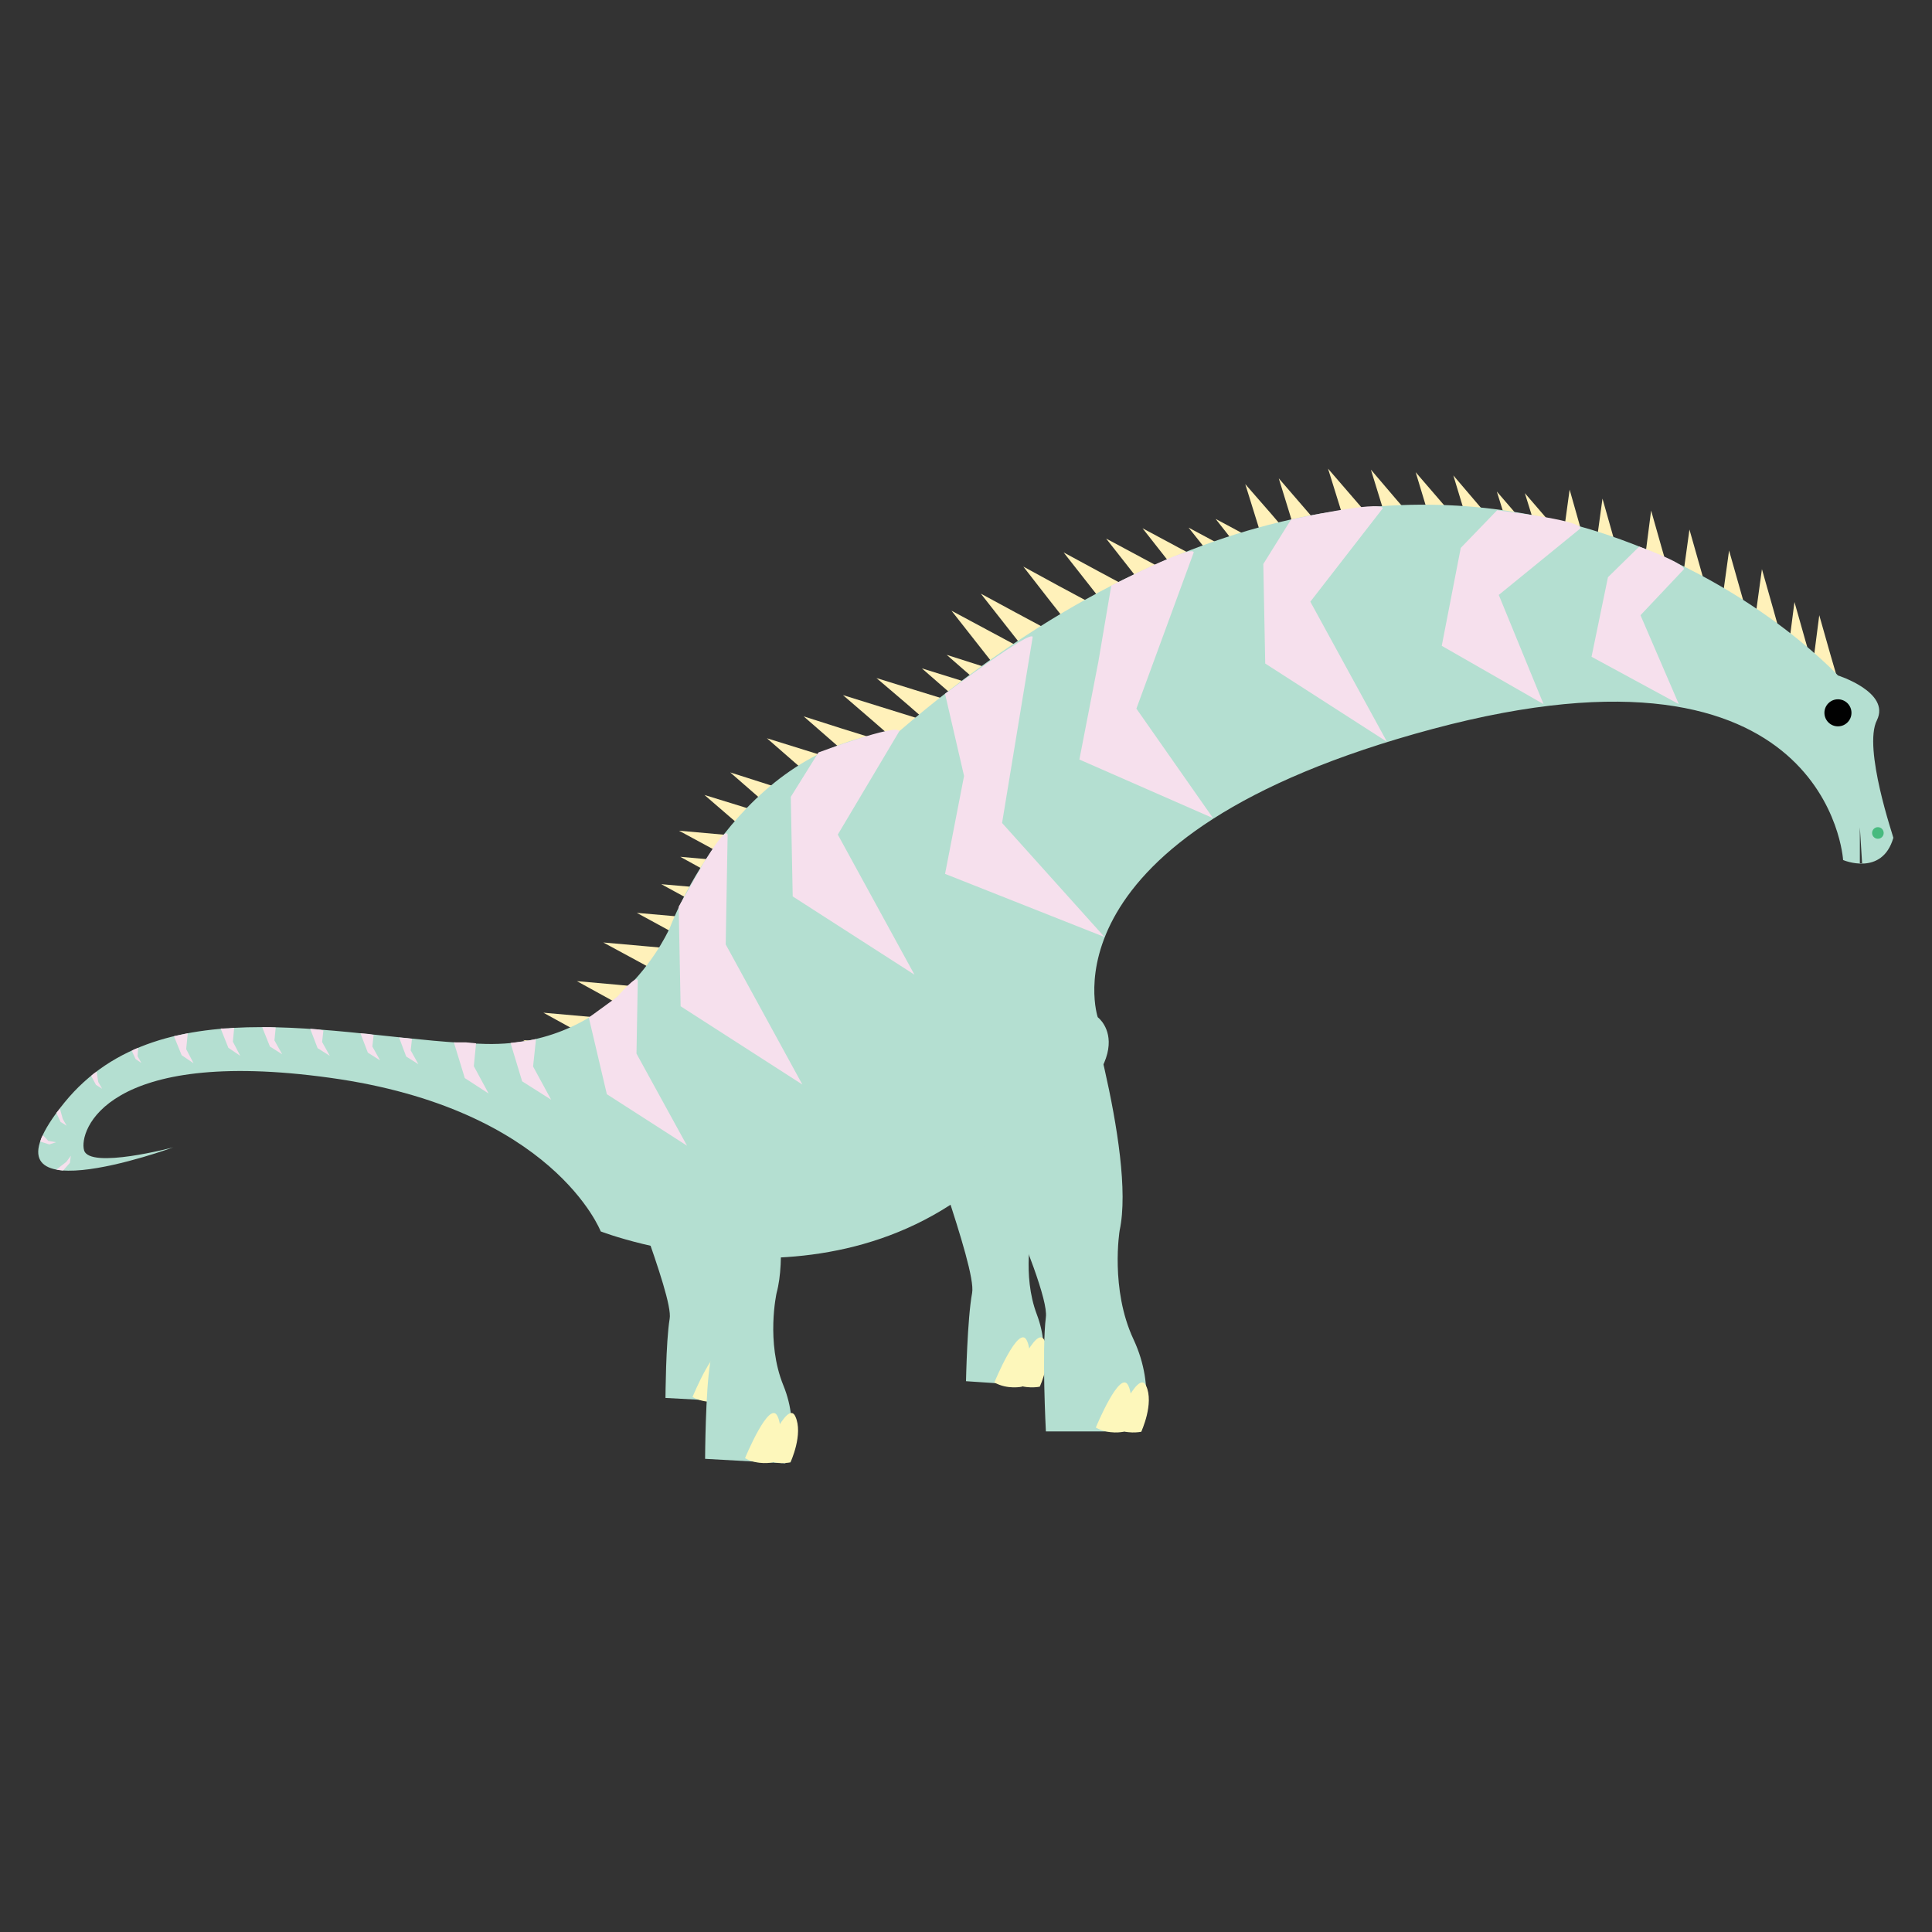 <?xml version="1.0" encoding="utf-8"?>
<!-- Generator: Adobe Illustrator 23.0.1, SVG Export Plug-In . SVG Version: 6.00 Build 0)  -->
<svg version="1.1" id="Layer_1" xmlns="http://www.w3.org/2000/svg" xmlns:xlink="http://www.w3.org/1999/xlink" x="0px" y="0px"
	 viewBox="0 0 599.8 599.8" style="enable-background:new 0 0 599.8 599.8;" xml:space="preserve">
<rect x="0" y="0" width="599.8" height="599.8" fill="#333333" stroke="none"/>
<style type="text/css">
	.st0{fill:#FFF1BA;}
	.st1{fill:#B4DFD1;}
	.st2{fill:#FDF7BB;}
	.st3{fill:#010101;}
	.st4{fill:#48BA7F;}
	.st5{fill:#F6E0ED;}
</style>
<g id="A-Isi">
	<polygon class="st0" points="564,210.9 558.9,211.3 553.8,211.7 555.5,199.3 557.1,186.9 560.5,198.9 	"/>
	<polygon class="st0" points="571.7,215 566.6,215.4 561.5,215.8 563.2,203.4 564.8,191 568.2,203 	"/>
	<polygon class="st0" points="553.8,200.8 548.7,201.1 543.6,201.5 545.3,189.1 547,176.7 550.4,188.7 	"/>
	<polygon class="st0" points="543.6,194.9 538.5,195.3 533.4,195.6 535.1,183.2 536.8,170.9 540.2,182.9 	"/>
	<polygon class="st0" points="531.3,188.4 526.3,188.7 521.2,189.1 522.8,176.7 524.5,164.4 527.9,176.4 	"/>
	<polygon class="st0" points="504.3,178.8 499.2,179.2 494.1,179.5 495.8,167.2 497.5,154.8 500.9,166.8 	"/>
	<polygon class="st0" points="519.5,182.5 514.4,182.9 509.3,183.2 511,170.9 512.6,158.5 516,170.5 	"/>
	<polygon class="st0" points="494.1,176 489,176.4 483.9,176.7 485.6,164.4 487.3,152 490.7,164 	"/>
	<polygon class="st0" points="481,171.5 476.5,174 472,176.4 468.4,164.5 464.7,152.6 472.8,162 	"/>
	<polygon class="st0" points="489.7,172 485.2,174.5 480.7,176.9 477.1,165 473.4,153.1 481.5,162.5 	"/>
	<polygon class="st0" points="467.4,166.5 463,169 458.5,171.5 454.8,159.5 451.2,147.6 459.3,157.1 	"/>
	<polygon class="st0" points="455.8,165.5 451.3,168 446.8,170.4 443.1,158.5 439.5,146.6 447.6,156 	"/>
	<polygon class="st0" points="441.9,164.7 437.4,167.2 433,169.7 429.3,157.8 425.6,145.8 433.7,155.3 	"/>
	<polygon class="st0" points="413.3,167.4 408.9,169.9 404.4,172.4 400.7,160.5 397,148.5 405.2,158 	"/>
	<polygon class="st0" points="428.6,164.4 424.2,166.9 419.7,169.4 416,157.4 412.3,145.5 420.5,155 	"/>
	<polygon class="st0" points="402.9,169.2 398.4,171.7 394,174.1 390.3,162.2 386.6,150.3 394.8,159.7 	"/>
	<polygon class="st0" points="391,175.6 387.8,179.5 384.5,183.4 376.8,173.6 369,163.8 380,169.7 	"/>
	<polygon class="st0" points="399.3,172.9 396.1,176.8 392.8,180.7 385.1,170.9 377.4,161.1 388.4,167 	"/>
	<polygon class="st0" points="376.7,175.8 373.4,179.7 370.1,183.6 362.4,173.8 354.7,164 365.7,169.9 	"/>
	<polygon class="st0" points="365.4,179 362.1,182.9 358.8,186.8 351.1,177 343.4,167.2 354.4,173.1 	"/>
	<polygon class="st0" points="352.1,183.3 348.9,187.2 345.6,191.1 337.9,181.3 330.2,171.5 341.1,177.4 	"/>
	<polygon class="st0" points="326.4,196.1 323.2,200 319.9,203.9 312.2,194.1 304.5,184.3 315.4,190.2 	"/>
	<polygon class="st0" points="339.7,187.8 336.4,191.7 333.1,195.6 325.4,185.8 317.7,175.9 328.7,181.9 	"/>
	<polygon class="st0" points="317.4,201.4 314.1,205.3 310.8,209.2 303.1,199.4 295.4,189.6 306.4,195.5 	"/>
	<polygon class="st0" points="310,215 307.6,219.4 305.1,223.9 295.6,215.7 286.2,207.5 298.1,211.2 	"/>
	<polygon class="st0" points="317.7,210.8 315.2,215.2 312.7,219.7 303.3,211.5 293.9,203.3 305.8,207.1 	"/>
	<polygon class="st0" points="296,217.9 293.5,222.4 291,226.8 281.6,218.6 272.1,210.5 284,214.2 	"/>
	<polygon class="st0" points="285.5,223.2 283,227.7 280.5,232.1 271.1,223.9 261.7,215.8 273.6,219.5 	"/>
	<polygon class="st0" points="273.3,229.9 270.8,234.4 268.3,238.8 258.9,230.6 249.5,222.4 261.4,226.2 	"/>
	<polygon class="st0" points="250.5,247.3 248,251.8 245.5,256.2 236.1,248 226.7,239.8 238.6,243.6 	"/>
	<polygon class="st0" points="261.9,236.6 259.4,241.1 256.9,245.5 247.5,237.4 238.1,229.2 250,232.9 	"/>
	<polygon class="st0" points="242.6,254.3 240.1,258.7 237.6,263.2 228.2,255 218.7,246.8 230.7,250.5 	"/>
	<polygon class="st0" points="235.6,260.1 234.1,265 232.7,269.9 221.7,263.8 210.8,257.9 223.2,259 	"/>
	<polygon class="st0" points="236.1,268.2 234.6,273.1 233.1,278 222.1,272 211.2,266 223.6,267.1 	"/>
	<polygon class="st0" points="230.2,276.7 228.7,281.6 227.2,286.5 216.3,280.5 205.3,274.5 217.8,275.6 	"/>
	<polygon class="st0" points="222.6,285.7 221.1,290.5 219.6,295.4 208.7,289.4 197.7,283.4 210.2,284.5 	"/>
	<polygon class="st0" points="212.1,294.8 210.7,299.7 209.2,304.5 198.2,298.5 187.3,292.6 199.7,293.7 	"/>
	<polygon class="st0" points="193.5,316.6 192,321.5 190.5,326.4 179.6,320.4 168.7,314.4 181.1,315.5 	"/>
	<polygon class="st0" points="204,306.9 202.5,311.7 201,316.6 190,310.6 179.1,304.6 191.5,305.7 	"/>
	<polygon class="st0" points="187.3,325.1 185.8,330 184.3,334.9 173.3,328.9 162.4,322.9 174.8,324 	"/>
	<path class="st1" d="M314.7,317.4c0,0,10.9,45.9,5.7,64.4c0,0-3.2,13.9,1.5,26.3c4.7,12.4,0.2,22.2,0.2,22.2l-22.2-1.5
		c0,0,0.4-19.4,1.9-27.4s-17.4-55.9-16.7-60.5C285.7,336.1,313.5,312,314.7,317.4z"/>
	<path class="st2" d="M314.2,429.2c0,0,7.6-18.5,10.1-13c2.6,5.5-1.5,14.3-1.5,14.3S318.3,431.5,314.2,429.2z"/>
	<path class="st2" d="M308.7,429.2c0,0,7.6-18.5,10.1-13c2.6,5.5-1.5,14.3-1.5,14.3S312.8,431.5,308.7,429.2z"/>
	<path class="st1" d="M218.7,334.1c0,0,10.7,41.1,6.2,57.6c0,0-2.8,12.5,1.7,23.5c4.5,11.1,0.5,19.9,0.5,19.9l-20.5-1.1
		c0,0,0.1-17.4,1.3-24.6c1.3-7.1-16.8-49.9-16.3-54.1C192.2,351.2,217.5,329.4,218.7,334.1z"/>
	<path class="st1" d="M582.7,223.6c4.3-8.7-12.1-13.9-12.1-13.9S450.9,79.6,279.2,227c-50.3,4.3-71.1,60.7-71.1,60.7
		s-15.6,37.3-57.2,36.4c-41.6-0.9-100.6-19.1-130.9,18.2c-30.3,37.3,33.8,13.9,33.8,13.9s-26,6.9-27.7,0.9s6.9-32.1,76.3-22.5
		s84.1,47.7,84.1,47.7s78,30.3,128.3-25.1c43.3-28.6,26-41.4,26-41.4s-19.1-56.5,104-89.5c123.1-32.9,127.4,40.7,127.4,40.7
		s12.1,5.2,15.6-6.9C587.9,260,578.3,232.2,582.7,223.6z M577.4,268v-11.2l0.7,11.2L577.4,268z"/>
	<circle class="st3" cx="570.6" cy="221.3" r="4.2"/>
	<circle class="st4" cx="583" cy="258.6" r="1.8"/>
	<path class="st2" d="M220.5,433.7c0,0,7.6-18.5,10.1-13s-1.5,14.3-1.5,14.3S224.5,436,220.5,433.7z"/>
	<path class="st2" d="M215,433.7c0,0,7.6-18.5,10.1-13s-1.5,14.3-1.5,14.3S219,436,215,433.7z"/>
	<path class="st1" d="M334.2,299.4c0,0,18.6,58.4,13.4,82.6c0,0-3,18.2,4.3,33.8s2.4,28.6,2.4,28.6h-29.6c0,0-1.3-25.1,0-35.5
		c1.3-10.4-28.2-70.7-27.8-76.7C297.3,326.2,332.1,292.6,334.2,299.4z"/>
	<path class="st1" d="M233.6,331.2c0,0,13,50,7.5,70.2c0,0-3.4,15.2,2.1,28.7c5.5,13.5,0.6,24.2,0.6,24.2l-24.9-1.4
		c0,0,0.1-21.2,1.6-29.9c1.5-8.7-20.5-60.8-19.8-65.9C201.3,352,232.2,325.3,233.6,331.2z"/>
	<path class="st2" d="M345.7,443.2c0,0,7.6-18.5,10.1-13c2.6,5.5-1.5,14.3-1.5,14.3S349.7,445.5,345.7,443.2z"/>
	<path class="st2" d="M340.2,443.2c0,0,7.6-18.5,10.1-13c2.6,5.5-1.5,14.3-1.5,14.3S344.3,445.5,340.2,443.2z"/>
	<path class="st2" d="M236.8,452.7c0,0,7.6-18.5,10.1-13c2.6,5.5-1.5,14.3-1.5,14.3S240.8,455,236.8,452.7z"/>
	<path class="st2" d="M231.3,452.7c0,0,7.6-18.5,10.1-13c2.6,5.5-1.5,14.3-1.5,14.3S235.3,455,231.3,452.7z"/>
	<path class="st5" d="M522.8,176.7L509.3,191l11.9,27.6l-27.1-14.7l5.1-24.7l9.7-9.5C508.9,169.7,522.6,174.6,522.8,176.7z"/>
	<path class="st5" d="M490.7,164l-25.4,20.7l13.9,33.9l-31.6-18.1l5.9-30.4l11.3-11.7C464.8,158.5,490.5,161.3,490.7,164z"/>
	<path class="st5" d="M429.3,157.8l-22.5,29l23.8,43.5L392.8,206l-0.6-30.9l8.6-13.8C400.8,161.3,428.5,155.2,429.3,157.8z"/>
	<path class="st5" d="M370.6,171.5L352.8,220l23.8,34l-41.5-18.2l5.9-30.4l4-23.6C345.1,181.8,370.3,168.8,370.6,171.5z"/>
	<path class="st5" d="M320.6,197.8l-9.5,57.7l31.8,35.4l-49.5-19.6l5.9-30.4l-5.9-25.5C293.4,215.4,320.4,195.1,320.6,197.8z"/>
	<path class="st5" d="M279.2,227l-19.1,32.1l23.8,43.5l-37.8-24.3l-0.6-30.9l8.6-13.8C254.2,233.6,278.4,224.5,279.2,227z"/>
	<path class="st5" d="M225.9,259.1l-0.6,34.1l23.8,43.5l-37.8-24.3l-0.6-30.9l7.7-13.5C218.5,268,225.1,256.5,225.9,259.1z"/>
	<path class="st5" d="M198,304.6l-0.4,22.5l15.7,28.6l-24.9-16l-5.6-23.8l8.8-6.4C191.6,309.5,198.1,301.9,198,304.6z"/>
	<polygon class="st5" points="166.4,322.6 165.5,331.1 171.1,341.4 162.1,335.7 158.5,323.8 163.1,323.2 	"/>
	<polygon class="st5" points="147.8,323.9 147.1,331 151.7,339.5 144.3,334.7 140.9,323.6 144.6,323.6 	"/>
	<polygon class="st5" points="127.9,322.5 127.5,326.1 129.9,330.4 126.1,328 123.9,322.1 126.3,322.3 	"/>
	<polygon class="st5" points="116,321.3 115.6,324.9 118,329.2 114.2,326.8 111.9,320.8 114.4,321 	"/>
	<polygon class="st5" points="100.4,319.9 100,323.5 102.4,327.8 98.6,325.4 96.3,319.4 98.8,319.6 	"/>
	<polygon class="st5" points="85.6,319 85.2,323 87.6,327.3 83.8,324.9 81.4,318.9 83.9,318.9 	"/>
	<polygon class="st5" points="72.7,319.1 72.3,323.4 74.6,327.8 70.9,325.3 68.5,319.3 70.9,319.3 	"/>
	<polygon class="st5" points="58.3,320.8 57.8,325.7 60.1,330.1 56.4,327.6 54,321.7 56.4,321.2 	"/>
	<polygon class="st5" points="42.9,325.3 42.7,327.9 43.9,330 42.1,328.8 40.9,326.2 41.9,325.7 	"/>
	<polygon class="st5" points="30,332.7 30.5,335.9 31.7,338 29.8,336.8 28.3,334 29,333.4 	"/>
	<polygon class="st5" points="18.6,344.2 19.5,347.4 20.7,349.5 18.8,348.3 17.5,345.5 18,344.9 	"/>
	<polygon class="st5" points="13.3,352.4 15,354.2 17.4,354.6 15.3,355.3 12.5,354.4 12.8,353.4 	"/>
	<polygon class="st5" points="17.5,363.1 20.6,360.7 22,358.8 21.7,361 19.6,363.4 18.7,363.3 	"/>
</g>
</svg>
